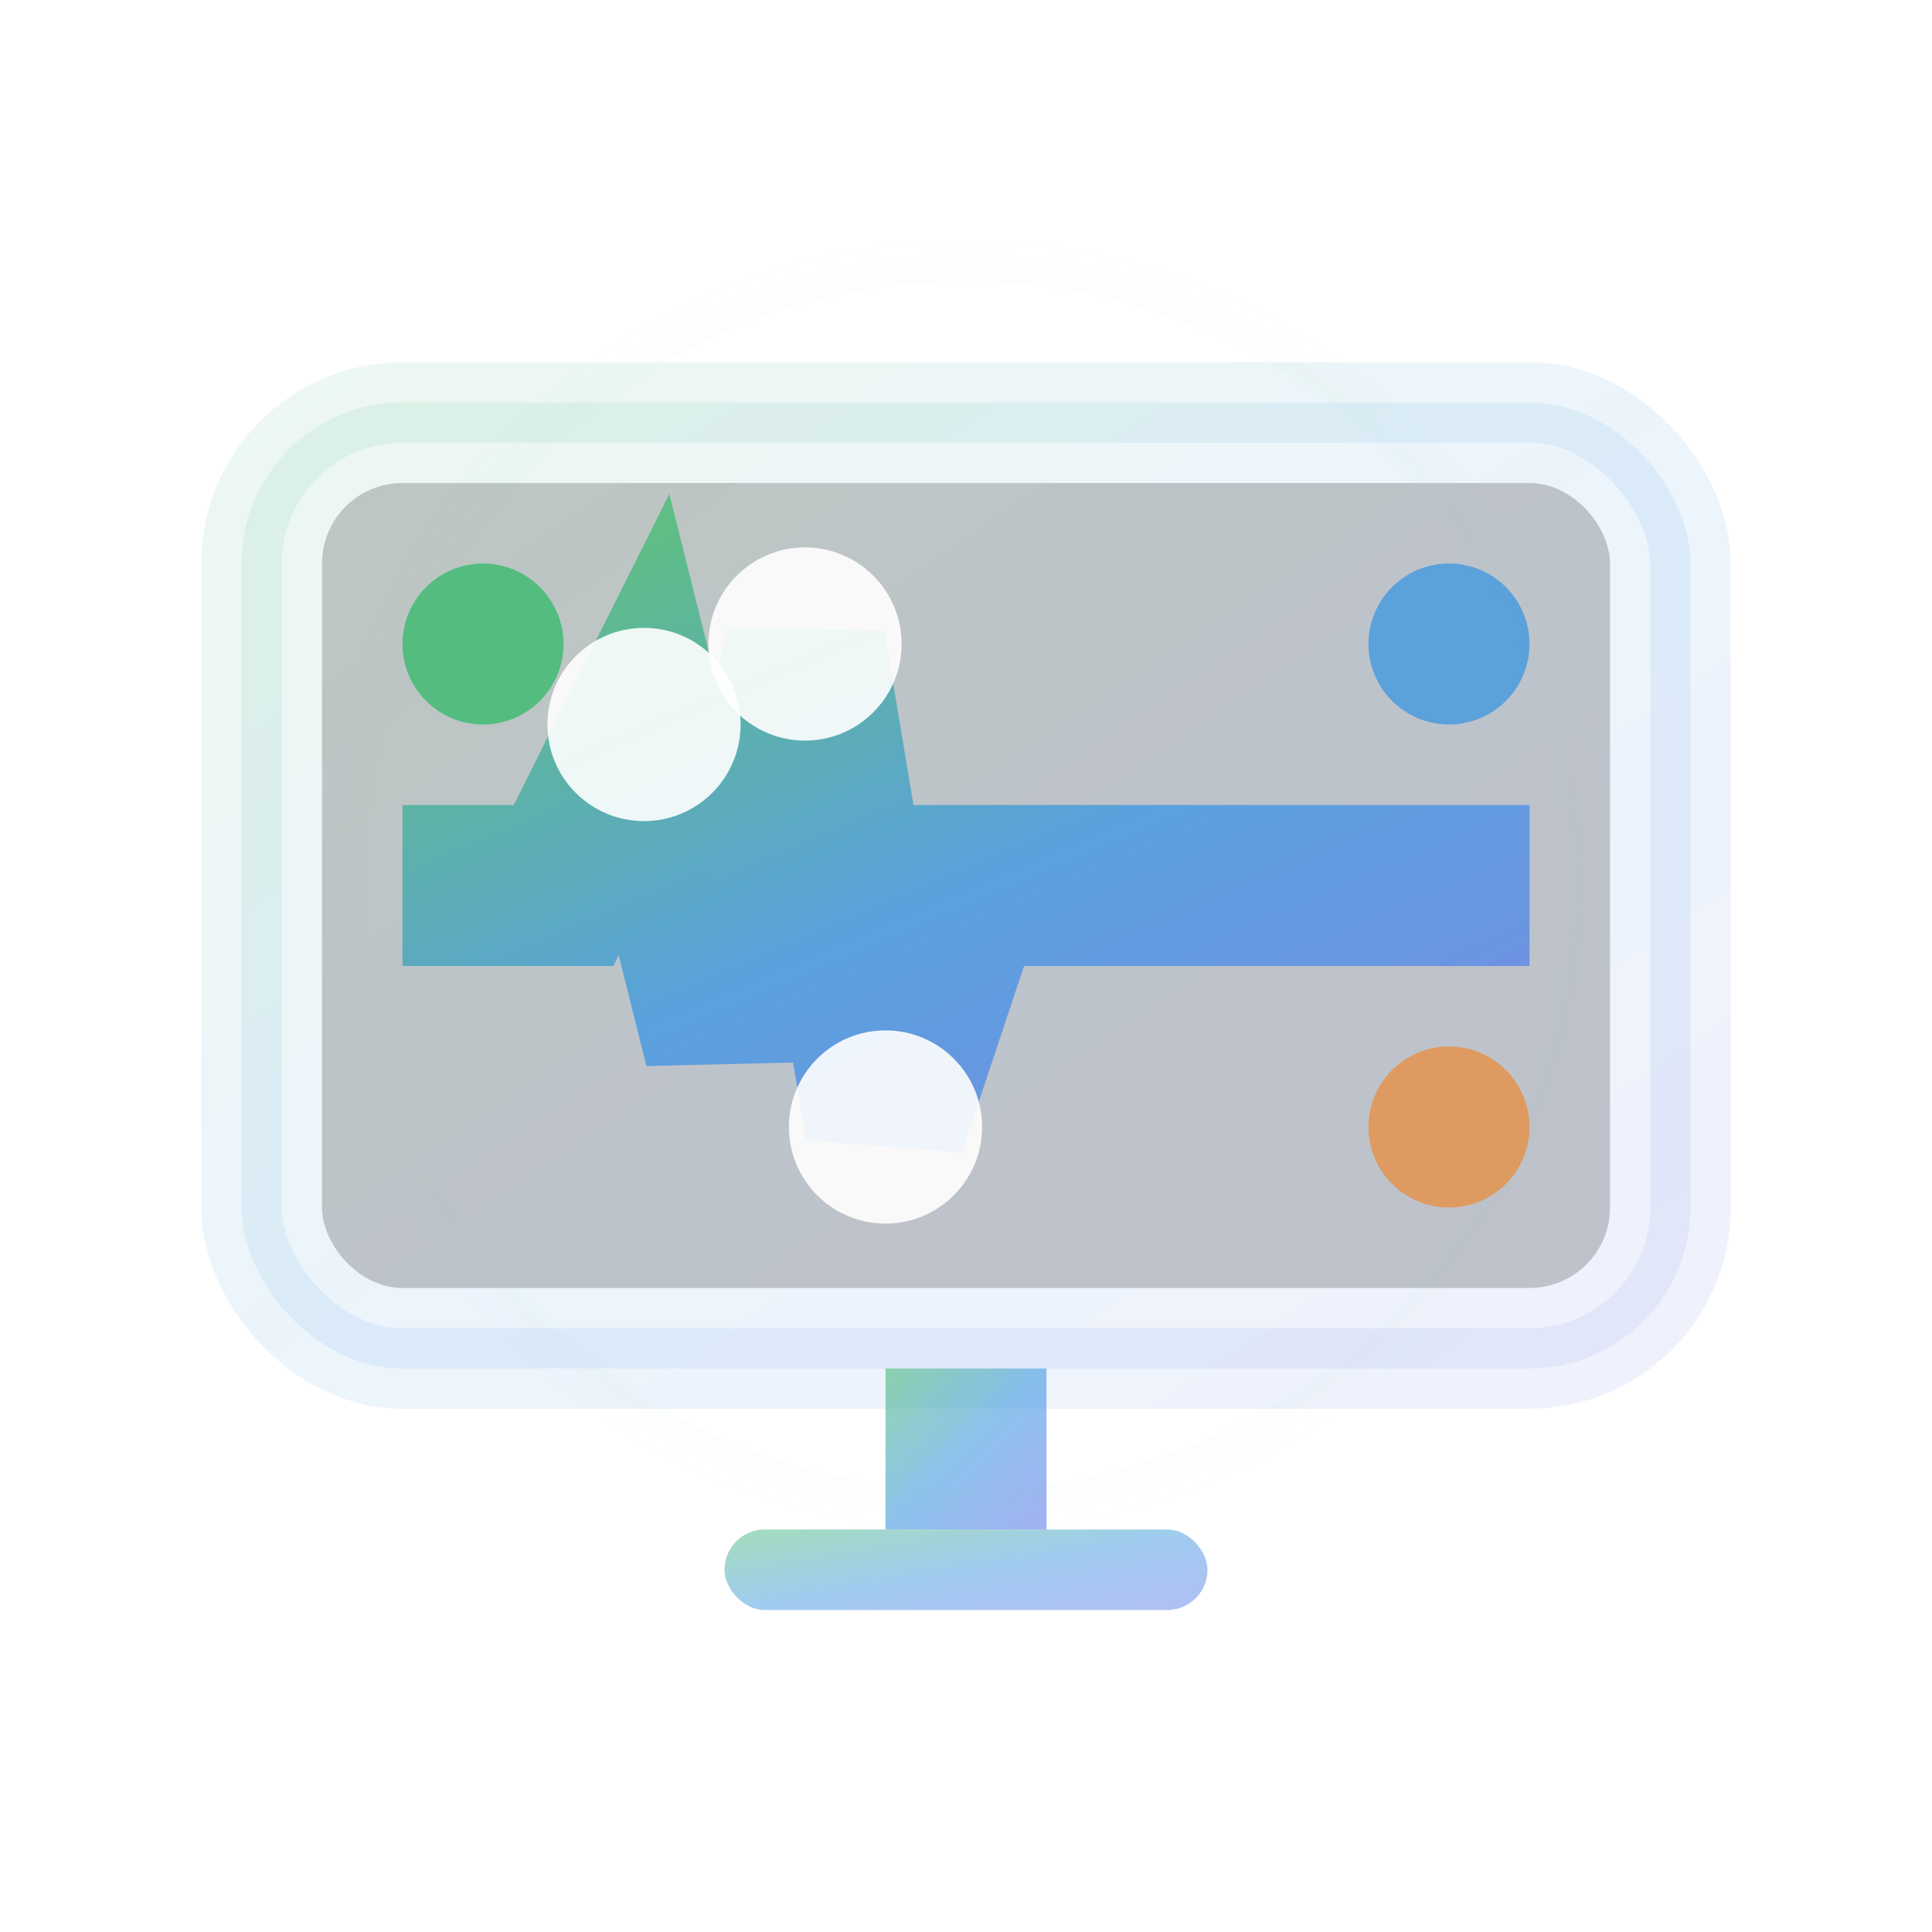 <svg class="svg-icon" style="width: 1em; height: 1em; vertical-align: middle; fill: currentColor; overflow: hidden;" viewBox="0 0 24 24" version="1.1" xmlns="http://www.w3.org/2000/svg">
  <defs>
    <linearGradient id="monitoringGradient" x1="0%" y1="0%" x2="100%" y2="100%">
      <stop offset="0%" style="stop-color:#48bb78;stop-opacity:1" />
      <stop offset="50%" style="stop-color:#4299e1;stop-opacity:1" />
      <stop offset="100%" style="stop-color:#667eea;stop-opacity:1" />
    </linearGradient>
    <radialGradient id="pulseGradient" cx="50%" cy="50%" r="50%">
      <stop offset="0%" style="stop-color:#48bb78;stop-opacity:0.8" />
      <stop offset="100%" style="stop-color:#48bb78;stop-opacity:0" />
    </radialGradient>
    <filter id="monitorGlow">
      <feGaussianBlur stdDeviation="2" result="coloredBlur"/>
      <feMerge> 
        <feMergeNode in="coloredBlur"/>
        <feMergeNode in="SourceGraphic"/>
      </feMerge>
    </filter>
  </defs>
  
  <!-- Monitoring screen/display -->
  <rect x="3" y="5" width="18" height="12" rx="2" fill="url(#monitoringGradient)" opacity="0.1" stroke="url(#monitoringGradient)" stroke-width="1"/>
  <rect x="4" y="6" width="16" height="10" rx="1" fill="rgba(0,0,0,0.2)"/>
  
  <!-- Heart rate / monitoring line -->
  <path d="M 5 11 L 7 11 L 8 9 L 9 13 L 10 8 L 11 14 L 12 11 L 19 11" stroke="url(#monitoringGradient)" stroke-width="2" fill="none" opacity="0.9" filter="url(#monitorGlow)"/>
  
  <!-- Status indicators -->
  <circle cx="6" cy="8" r="1" fill="#48bb78" opacity="0.9">
    <animate attributeName="opacity" values="0.9;0.4;0.9" dur="2s" repeatCount="indefinite"/>
  </circle>
  <circle cx="18" cy="8" r="1" fill="#4299e1" opacity="0.8"/>
  <circle cx="18" cy="14" r="1" fill="#ed8936" opacity="0.7"/>
  
  <!-- Data points on the monitoring line -->
  <circle cx="8" cy="9" r="1.2" fill="#ffffff" opacity="0.9"/>
  <circle cx="10" cy="8" r="1.2" fill="#ffffff" opacity="0.9"/>
  <circle cx="11" cy="14" r="1.2" fill="#ffffff" opacity="0.9"/>
  
  <!-- Monitoring base stand -->
  <rect x="11" y="17" width="2" height="2" fill="url(#monitoringGradient)" opacity="0.6"/>
  <rect x="9" y="19" width="6" height="1" rx="0.5" fill="url(#monitoringGradient)" opacity="0.5"/>
  
  <!-- Activity pulse rings -->
  <circle cx="12" cy="11" r="8" fill="none" stroke="url(#pulseGradient)" stroke-width="1" opacity="0.3">
    <animate attributeName="r" values="8;12;8" dur="3s" repeatCount="indefinite"/>
    <animate attributeName="opacity" values="0.3;0;0.3" dur="3s" repeatCount="indefinite"/>
  </circle>
</svg>